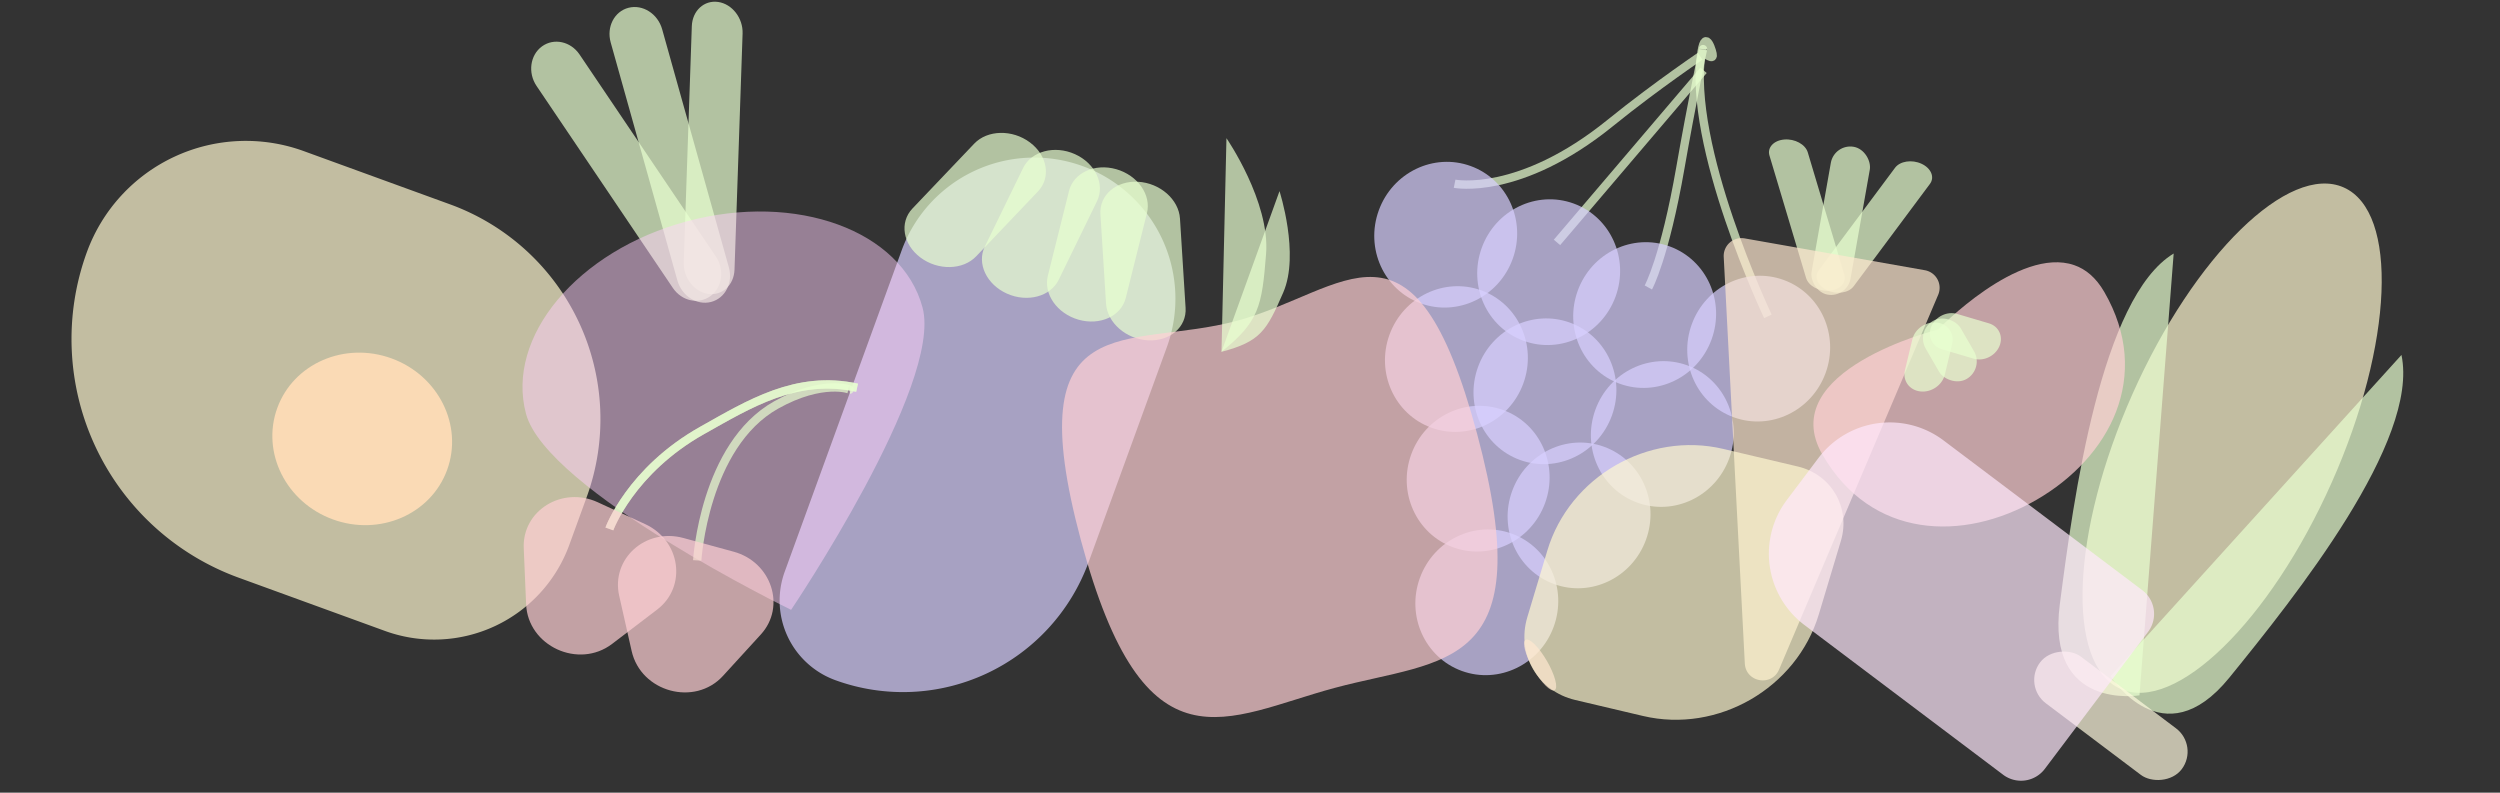 <svg xmlns="http://www.w3.org/2000/svg" width="2099.928" height="665.803" viewBox="0 0 2099.928 665.803">
  <rect x="0" y="0" width="2099.928" height="665.803" fill="#333333" stroke="none"/>
  <g id="Group_28" data-name="Group 28" transform="translate(313.064 -513.931) rotate(20)">
    <path id="Path_27" data-name="Path 27" d="M0,0C15.318,1.472,34.79,3.067,56.142,4.223c11.852.646,24.738,1.152,37.486,1.37,98.646,1.672,133.227,44.952,133.227,44.952" transform="translate(1239.714 145.961) rotate(120)" fill="none" stroke="rgba(233,255,208,0.7)" stroke-width="7"/>
    <path id="Path_28" data-name="Path 28" d="M8.546,91.644c-.724-.237,5.994-10.048,1.741-9.874-1.992.04-22.535,10.151-1.741,9.874,79.3-1.06,209.335-93.4,209.335-93.4" transform="matrix(0.174, 0.985, -0.985, 0.174, 1328.255, 117.512)" fill="none" stroke="rgba(233,255,208,0.7)" stroke-width="7"/>
    <path id="Path_29" data-name="Path 29" d="M.04,1.482,25.9,1.67l67.8.492,96.212.7" transform="translate(1247.823 156.569) rotate(110)" fill="none" stroke="rgba(233,255,208,0.7)" stroke-width="7"/>
    <path id="Path_30" data-name="Path 30" d="M.02,0C-.532.04,10.526.38,27.958.731c19.138.385,46.574.783,73.256.733,77.218-.145,103.929,9.079,103.929,9.079" transform="matrix(0.174, 0.985, -0.985, 0.174, 1239.928, 139.476)" fill="none" stroke="rgba(233,255,208,0.7)" stroke-width="7"/>
    <ellipse id="Ellipse_5" data-name="Ellipse 5" cx="59.818" cy="61.372" rx="59.818" ry="61.372" transform="translate(1030.322 298.561)" fill="rgba(217,208,255,0.7)"/>
    <ellipse id="Ellipse_6" data-name="Ellipse 6" cx="59.818" cy="61.372" rx="59.818" ry="61.372" transform="translate(1122.35 298.561)" fill="rgba(217,208,255,0.7)"/>
    <ellipse id="Ellipse_7" data-name="Ellipse 7" cx="59.818" cy="61.372" rx="59.818" ry="61.372" transform="translate(1210.433 304.828)" fill="rgba(217,208,255,0.7)"/>
    <ellipse id="Ellipse_8" data-name="Ellipse 8" cx="59.818" cy="61.372" rx="59.818" ry="61.372" transform="translate(1310.087 298.561)" fill="rgba(217,208,255,0.7)"/>
    <ellipse id="Ellipse_9" data-name="Ellipse 9" cx="59.818" cy="61.372" rx="59.818" ry="61.372" transform="translate(1074.495 393.644)" fill="rgba(217,208,255,0.7)"/>
    <ellipse id="Ellipse_10" data-name="Ellipse 10" cx="59.818" cy="61.372" rx="59.818" ry="61.372" transform="translate(1153.639 393.644)" fill="rgba(217,208,255,0.7)"/>
    <ellipse id="Ellipse_11" data-name="Ellipse 11" cx="59.818" cy="61.372" rx="59.818" ry="61.372" transform="translate(1258.551 393.644)" fill="rgba(217,208,255,0.7)"/>
    <ellipse id="Ellipse_12" data-name="Ellipse 12" cx="59.818" cy="61.372" rx="59.818" ry="61.372" transform="translate(1126.031 481.811)" fill="rgba(217,208,255,0.7)"/>
    <ellipse id="Ellipse_13" data-name="Ellipse 13" cx="59.818" cy="61.372" rx="59.818" ry="61.372" transform="translate(1216.218 481.811)" fill="rgba(217,208,255,0.7)"/>
    <ellipse id="Ellipse_14" data-name="Ellipse 14" cx="59.818" cy="61.372" rx="59.818" ry="61.372" transform="translate(1168.364 576.894)" fill="rgba(217,208,255,0.7)"/>
  </g>
  <g id="Group_18" data-name="Group 18" transform="translate(18.231 -389.236) rotate(20)">
    <path id="Rectangle_13" data-name="Rectangle 13" d="M142.163,0H272.971A191.919,191.919,0,0,1,464.89,191.919v42.649A120.838,120.838,0,0,1,344.052,355.406H213.244A213.244,213.244,0,0,1,0,142.163v0A142.163,142.163,0,0,1,142.163,0Z" transform="translate(257 404)" fill="rgba(255,248,208,0.7)"/>
    <ellipse id="Ellipse_3" data-name="Ellipse 3" cx="75.924" cy="71.967" rx="75.924" ry="71.967" transform="translate(452.067 542.398)" fill="#fadab5"/>
  </g>
  <g id="Group_17" data-name="Group 17" transform="matrix(0.985, 0.174, -0.174, 0.985, 606.619, -290.303)">
    <rect id="Rectangle_14" data-name="Rectangle 14" width="33.213" height="126.054" rx="16.607" transform="translate(991.079 241.905)" fill="rgba(233,255,208,0.7)"/>
    <path id="Path_31" data-name="Path 31" d="M14.732.166c8.876.812,16.73,7.1,17.542,14.038L44.735,120.728c.812,6.941-5.725,11.909-14.6,11.1s-16.73-7.1-17.542-14.038L.131,11.263C-.681,4.322,5.856-.646,14.732.166Z" transform="translate(935.284 250.904) rotate(-20)" fill="rgba(233,255,208,0.7)"/>
    <path id="Path_32" data-name="Path 32" d="M29.318-.1c8.876-.812,15.413,4.157,14.6,11.1L31.459,117.519c-.812,6.941-8.666,13.226-17.542,14.038S-1.5,127.4-.685,120.459L11.777,13.935C12.588,6.994,20.442.709,29.318-.1Z" transform="translate(1038.602 236.09) rotate(20)" fill="rgba(233,255,208,0.7)"/>
    <path id="Polygon_6" data-name="Polygon 6" d="M81.07,63.366c3.576-15.5,25.656-15.5,29.232,0l76.832,333.095a15,15,0,0,1-14.616,18.371H18.854A15,15,0,0,1,4.238,396.461Z" transform="translate(1103.372 748.414) rotate(180)" fill="rgba(255,233,208,0.7)"/>
  </g>
  <g id="Group_19" data-name="Group 19" transform="translate(257.303 -454.508) rotate(20)">
    <path id="Rectangle_17" data-name="Rectangle 17" d="M118.556,0h0A118.556,118.556,0,0,1,237.111,118.556V310.813A165.978,165.978,0,0,1,71.133,476.791h0A71.133,71.133,0,0,1,0,405.657v-287.1A118.556,118.556,0,0,1,118.556,0Z" transform="translate(697.299 335.195)" fill="rgba(217,208,255,0.7)"/>
    <path id="Path_35" data-name="Path 35" d="M36.934-.984C55.386-1.993,69.528,10.2,68.519,26.249L63.8,101.318c-1.008,16.049-16.785,29.877-35.237,30.885S-4.029,121.019-3.02,104.97L1.7,29.9C2.705,13.852,18.481.024,36.934-.984Z" transform="translate(732.524 319.929) rotate(20)" fill="rgba(233,255,208,0.7)"/>
    <path id="Path_36" data-name="Path 36" d="M35-.252c18.8-.272,33.812,12.239,33.539,27.944l-1.274,73.464c-.272,15.706-15.73,28.658-34.526,28.931S-1.077,117.848-.8,102.143L.47,28.679C.742,12.973,16.2.02,35-.252Z" transform="matrix(0.996, 0.087, -0.087, 0.996, 771.51, 325.161)" fill="rgba(233,255,208,0.7)"/>
    <path id="Path_37" data-name="Path 37" d="M33.763.246c18.8.272,34.254,13.225,34.526,28.931l1.274,73.464c.272,15.706-14.744,28.217-33.539,27.944S1.77,117.36,1.5,101.654L.223,28.19C-.049,12.484,14.967-.027,33.763.246Z" transform="matrix(0.996, -0.087, 0.087, 0.996, 809.635, 330.658)" fill="rgba(233,255,208,0.7)"/>
    <path id="Path_38" data-name="Path 38" d="M32.413.892C50.866,1.9,66.642,15.728,67.651,31.777l4.717,75.069c1.008,16.049-13.133,28.242-31.585,27.233S6.554,119.243,5.545,103.194L.828,28.125C-.18,12.076,13.961-.117,32.413.892Z" transform="translate(833.378 341.885) rotate(-20)" fill="rgba(233,255,208,0.7)"/>
  </g>
  <g id="Group_25" data-name="Group 25" transform="matrix(0.966, -0.259, 0.259, 0.966, -611.999, -263.531)">
    <g id="Group_23" data-name="Group 23" transform="translate(926.599 556)">
      <path id="Path_21" data-name="Path 21" d="M21.414-.324C33.733-.177,43.843,10.907,44,24.434l2.336,207.6c.152,13.527-9.711,24.374-22.03,24.227S1.872,245.035,1.72,231.508L-.615,23.9C-.768,10.376,9.1-.471,21.414-.324Z" transform="translate(83.001 0.325)" fill="rgba(233,255,208,0.7)"/>
      <path id="Path_22" data-name="Path 22" d="M27.392.128C39.746-.11,49.573,10.508,49.34,23.843L45.775,228.5c-.232,13.335-10.435,24.338-22.789,24.575S.806,242.7,1.038,229.364L4.6,24.7C4.836,11.368,15.039.365,27.392.128Z" transform="translate(0 21.741) rotate(-20)" fill="rgba(233,255,208,0.7)"/>
      <path id="Path_23" data-name="Path 23" d="M20.217-.052C32.1.624,42.281,11.642,42.965,24.558L53.453,222.775c.683,12.915-8.393,22.837-20.273,22.161s-22.065-11.694-22.748-24.61L-.057,22.109C-.74,9.193,8.336-.728,20.217-.052Z" transform="translate(159.359 7.905) rotate(20)" fill="rgba(233,255,208,0.7)"/>
    </g>
    <path id="Path_19" data-name="Path 19" d="M172.39,0C267.6,0,344.78,54.247,344.78,121.165S172.39,337.824,172.39,337.824,0,188.082,0,121.165,77.182,0,172.39,0Z" transform="translate(859.527 741.929)" fill="rgba(255,208,251,0.7)" opacity="0.7"/>
  </g>
  <g id="Group_20" data-name="Group 20" transform="translate(426.15 -113.551) rotate(20)">
    <path id="Path_13" data-name="Path 13" d="M.116,4.688C38.524,39.75,85.723,38.139,130.471,38.693,199.756,39.55,239.62,6.01,239.62,6.01" transform="translate(429.947 315.184) rotate(130)" fill="none" stroke="rgba(233,255,208,0.7)" stroke-width="7"/>
    <path id="Path_14" data-name="Path 14" d="M.116,4.688C38.524,39.75,85.723,38.139,130.471,38.693,199.756,39.55,239.62,6.01,239.62,6.01" transform="translate(429.947 315.184) rotate(130)" fill="none" stroke="rgba(233,255,208,0.7)" stroke-width="7"/>
    <path id="Path_15" data-name="Path 15" d="M1.661,64.8c-1.077-.5,15.1,19.18,59.844,19.734C130.79,85.4,184.2,4.62,184.2,4.62" transform="translate(471.646 356.357) rotate(130)" fill="none" stroke="rgba(233,255,208,0.7)" stroke-width="7"/>
    <path id="Path_33" data-name="Path 33" d="M26.488,23.35c16.468-31.355,63.38-31.557,79.565-.342l21.715,41.881c14.53,28.022-7.1,61.067-40.058,61.209l-43.81.188c-32.962.142-54.29-32.718-39.507-60.867Z" transform="matrix(-0.996, -0.087, 0.087, -0.996, 330.869, 610.391)" fill="rgba(255,209,213,0.7)"/>
    <path id="Path_34" data-name="Path 34" d="M26.7,23.578c16.185-31.215,63.1-31.013,79.565.342L128.36,65.989c14.783,28.148-6.545,61.008-39.507,60.867l-43.81-.188C12.081,126.526-9.545,93.481,4.985,65.459Z" transform="matrix(-0.996, 0.087, -0.087, -0.996, 431.873, 599.389)" fill="rgba(255,209,213,0.7)"/>
  </g>
  <g id="Group_27" data-name="Group 27" transform="matrix(0.914, 0.407, -0.407, 0.914, 993.241, -618.259)">
    <ellipse id="Ellipse_4" data-name="Ellipse 4" cx="91.503" cy="230.407" rx="91.503" ry="230.407" transform="translate(1114.526 311.674)" fill="rgba(255,248,208,0.7)"/>
    <path id="Path_25" data-name="Path 25" d="M348.01,181.739C329.38,112.938,174.1,44.456,91.181,8.662S-.634,51.929-.634,51.929" transform="translate(1182.608 803.831) rotate(-130)" fill="rgba(233,255,208,0.7)"/>
    <path id="Path_26" data-name="Path 26" d="M339.425,4.165C321.451,75.7,171.05,147.057,90.734,184.357S1.7,139.494,1.7,139.494" transform="translate(1086.107 677.758) rotate(-50)" fill="rgba(233,255,208,0.7)"/>
  </g>
  <g id="Group_26" data-name="Group 26" transform="matrix(0.966, -0.259, 0.259, 0.966, -130.258, 289.062)">
    <g id="Group_22" data-name="Group 22" transform="translate(960 107.451)">
      <path id="Path_16" data-name="Path 16" d="M174.134,74.258c95.143,0,170.411-63.11,170.411,143.918S269.278,393.315,174.134,393.315,0,425.2,0,218.176,78.991,74.258,174.134,74.258Z" transform="translate(0 102.132)" fill="rgba(255,209,213,0.7)"/>
      <g id="Group_21" data-name="Group 21" transform="translate(142.606 0) rotate(20)">
        <path id="Path_17" data-name="Path 17" d="M130.105,64.432c-5.752-33.413-14.222-39.293-45.08-56.056S-.041,4.048-.041,4.048" transform="matrix(0.174, 0.985, -0.985, 0.174, 120.244, 42.64)" fill="rgba(233,255,208,0.7)"/>
        <path id="Path_18" data-name="Path 18" d="M160.855,82.647c-9.652-39.459-20.279-46.92-58.613-68.655S.031,3.031.031,3.031" transform="translate(70.608 1.334) rotate(60)" fill="rgba(233,255,208,0.7)"/>
      </g>
    </g>
  </g>
  <g id="Group_30" data-name="Group 30" transform="translate(1320.257 -1290.574) rotate(60)">
    <g id="Group_29" data-name="Group 29" transform="translate(1421.916 640.067)">
      <path id="Path_39" data-name="Path 39" d="M51.509.414l64.385,1.935C180.547,4.292,234.533,58.278,236.475,122.93l1.759,58.532c.971,32.326-24.447,57.744-56.773,56.773l-58.532-1.759C58.278,234.532,4.292,180.546,2.349,115.894L.414,51.509C-.46,22.416,22.416-.46,51.509.414Z" transform="translate(166.177 0) rotate(45)" fill="rgba(255,248,208,0.7)"/>
      <ellipse id="Ellipse_15" data-name="Ellipse 15" cx="24.412" cy="6.632" rx="24.412" ry="6.632" transform="translate(141.765 300.903)" fill="rgba(255,233,208,0.7)"/>
    </g>
  </g>
  <g id="Group_31" data-name="Group 31" transform="translate(-138.329 454.319) rotate(-30)">
    <path id="Path_40" data-name="Path 40" d="M136.688,0c70.961,0,136.688,40.89,136.688,122.729s-136.688,42.5-136.688,42.5S42.977,192.2,10.617,154.876C4.044,147.3,0,136.8,0,122.729,0,40.89,65.727,0,136.688,0Z" transform="translate(1755.086 894.602) rotate(180)" fill="rgba(255,209,213,0.7)"/>
    <path id="Path_41" data-name="Path 41" d="M19.945.246C29.234-.313,36.311,6.6,35.752,15.7L34.126,42.172c-.559,9.092-8.541,16.914-17.83,17.473S-.069,53.286.489,44.194L2.116,17.719C2.674,8.627,10.657.8,19.945.246Z" transform="translate(1605.317 710.796) rotate(40)" fill="rgba(233,255,208,0.7)"/>
    <path id="Path_42" data-name="Path 42" d="M15.065-.112C23.981.424,31.644,7.934,32.18,16.661l1.707,27.795c.536,8.727-6.257,15.367-15.174,14.831S2.135,51.242,1.6,42.515L-.109,14.72C-.645,5.992,6.149-.648,15.065-.112Z" transform="translate(1603.452 733.976) rotate(-40)" fill="rgba(233,255,208,0.7)"/>
    <rect id="Rectangle_20" data-name="Rectangle 20" width="34.022" height="56.337" rx="17.011" transform="translate(1601.386 721.007)" fill="rgba(233,255,208,0.7)"/>
  </g>
  <g id="Group_32" data-name="Group 32" transform="translate(151.274 1308.68) rotate(-53)">
    <rect id="Rectangle_22" data-name="Rectangle 22" width="49" height="149" rx="24.5" transform="translate(1516.525 795.003)" fill="rgba(255,250,222,0.7)"/>
    <path id="Rectangle_21" data-name="Rectangle 21" d="M75,0h44.148a75,75,0,0,1,75,75V284a25,25,0,0,1-25,25H25A25,25,0,0,1,0,284V75A75,75,0,0,1,75,0Z" transform="translate(1447 543)" fill="rgba(255,232,253,0.7)"/>
  </g>
</svg>